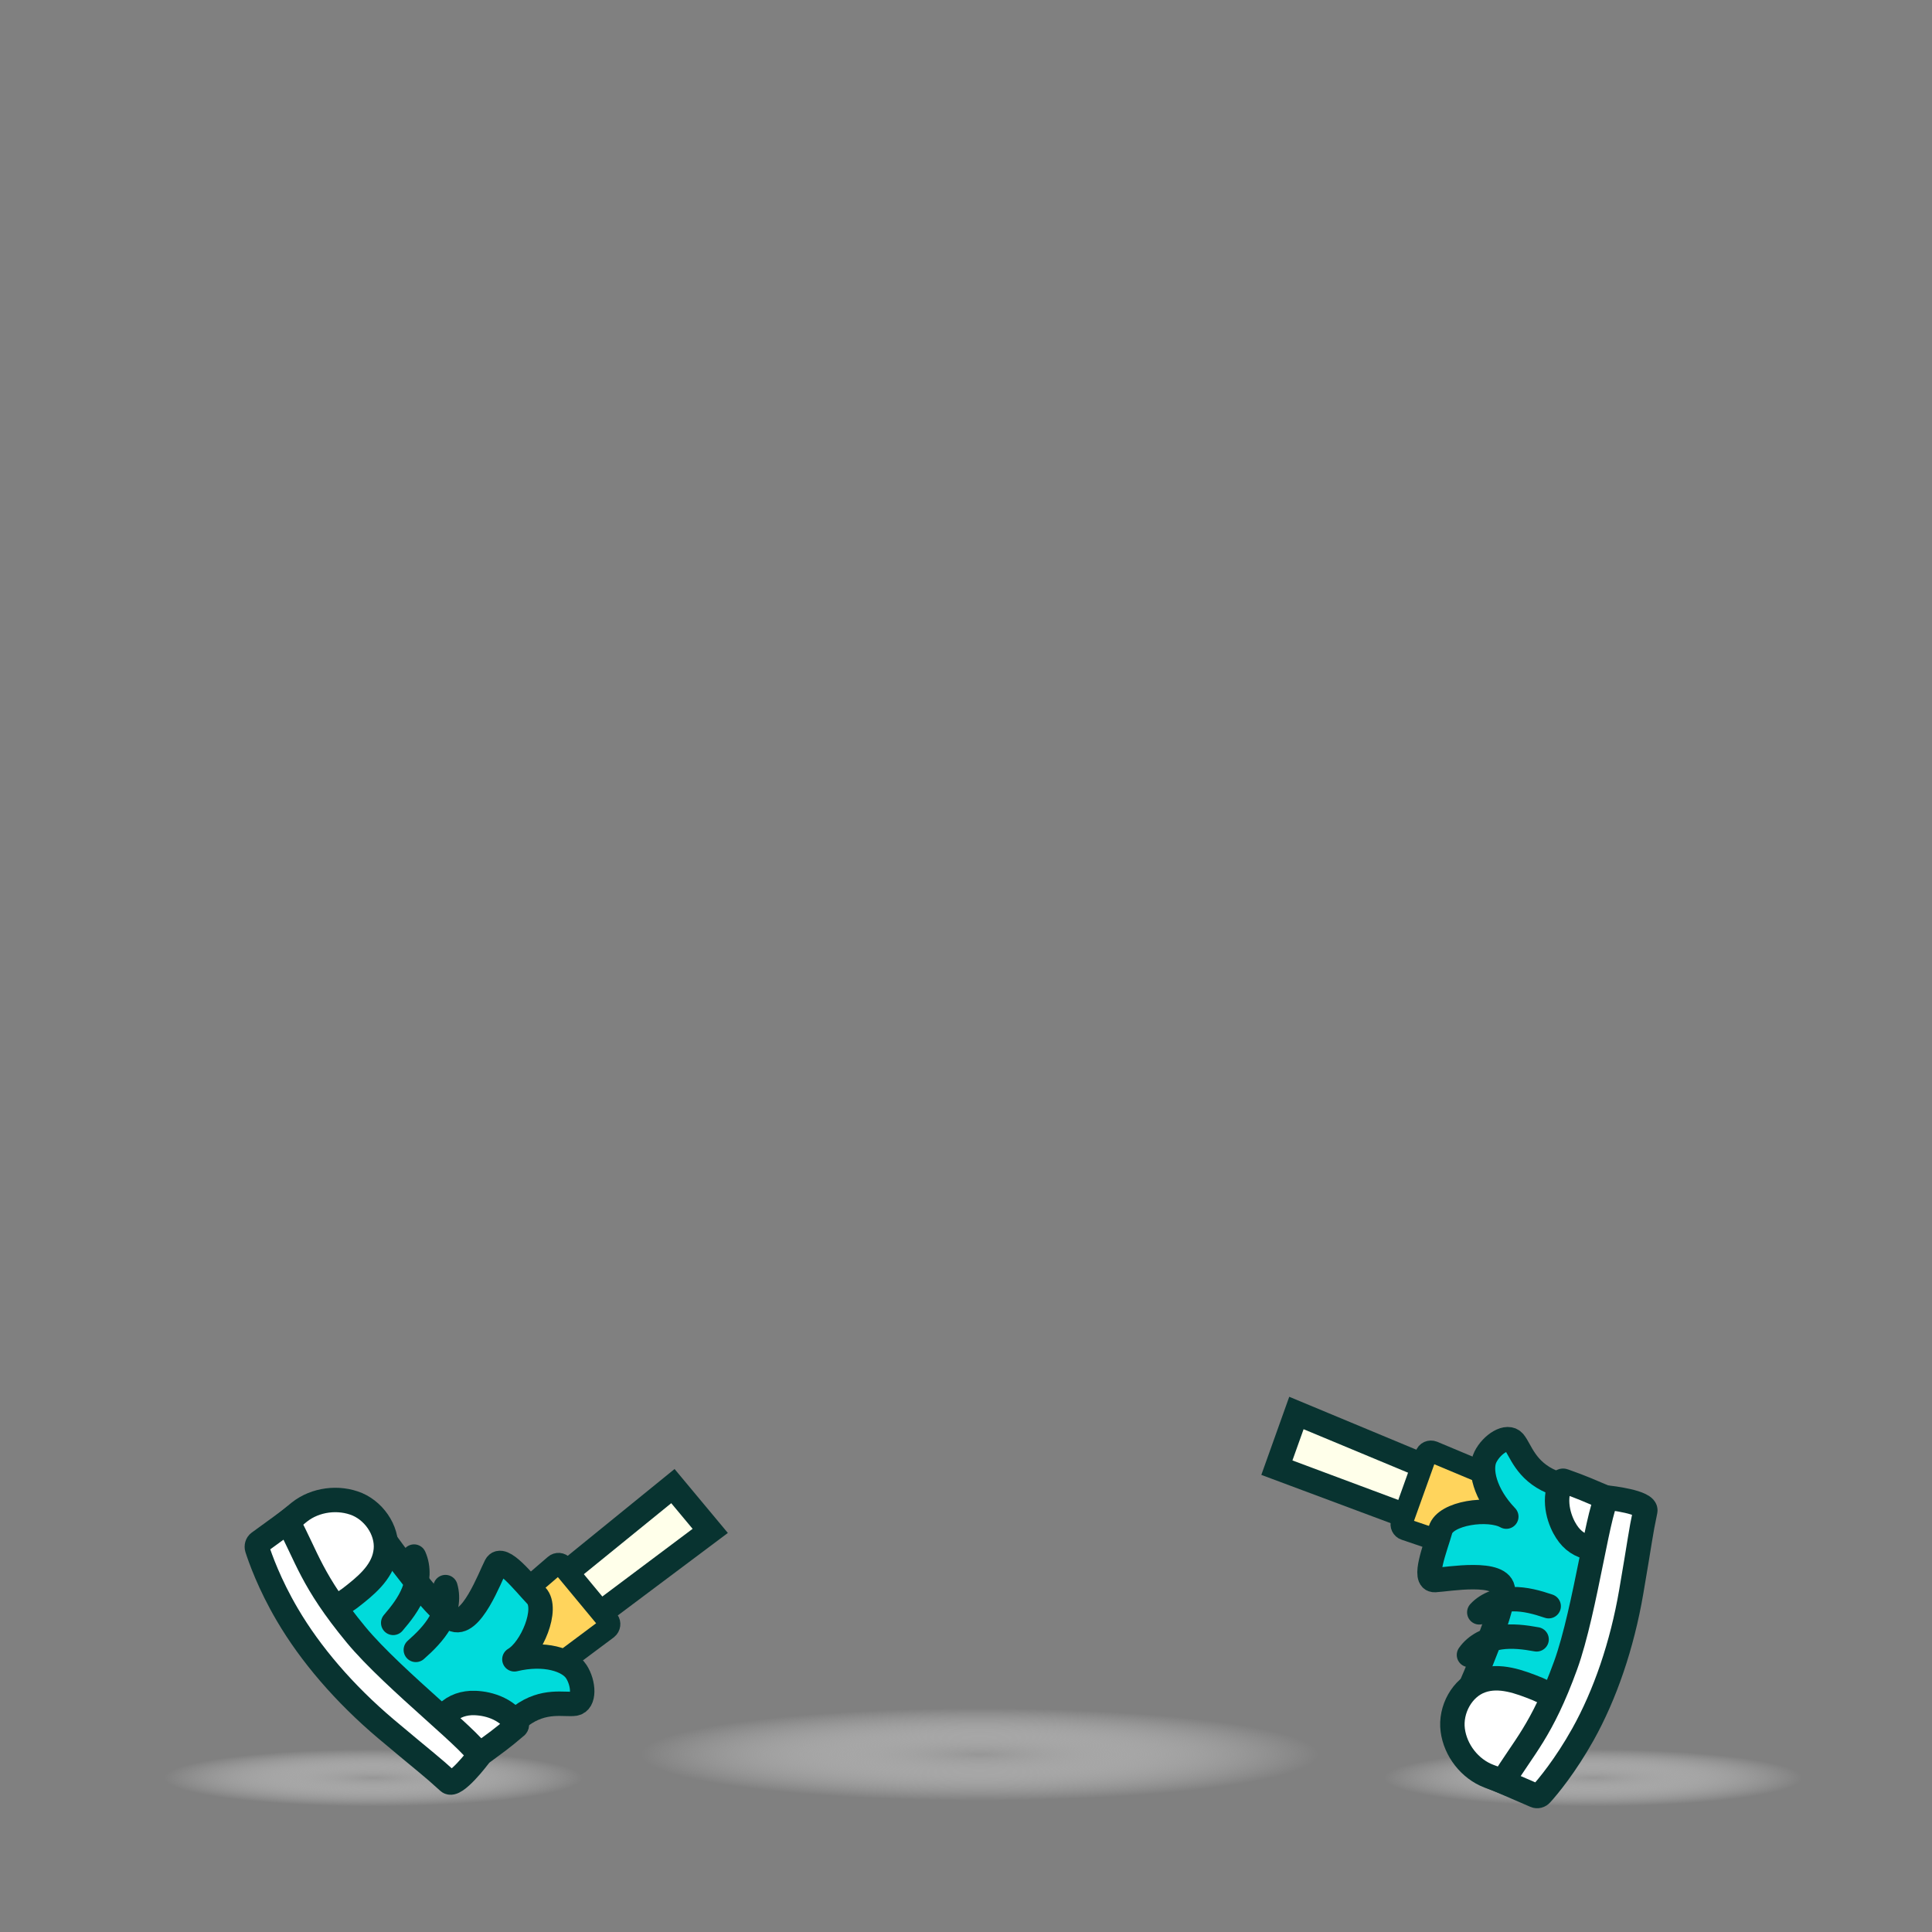 <?xml version="1.0" encoding="utf-8"?>
<!-- Generator: Adobe Illustrator 28.0.0, SVG Export Plug-In . SVG Version: 6.00 Build 0)  -->
<svg version="1.1" id="Feet" xmlns="http://www.w3.org/2000/svg" xmlns:xlink="http://www.w3.org/1999/xlink" x="0px" y="0px"
	 viewBox="0 0 880 880" style="enable-background:new 0 0 880 880;" xml:space="preserve">
<rect x="0" y="0" width="880" height="880" fill="#808080" stroke="none"/>
<style type="text/css">
	.st0{fill:url(#SVGID_1_);}
	.st1{fill:url(#SVGID_00000115495977062777365910000015554506129206329505_);}
	.st2{fill:url(#SVGID_00000043428506128243649860000018141412548115167905_);}
	.st3{fill:#FFFFEA;stroke:#083330;stroke-width:11.125;stroke-linecap:round;stroke-miterlimit:10;}
	.st4{fill:#FFD45C;stroke:#083330;stroke-width:9.956;stroke-miterlimit:10;}
	.st5{fill:#00DBDB;stroke:#083330;stroke-width:11.125;stroke-linecap:round;stroke-linejoin:round;stroke-miterlimit:10;}
	.st6{fill:#FFFFFF;stroke:#083330;stroke-width:11.125;stroke-linecap:round;stroke-miterlimit:10;}
	.st7{fill:none;stroke:#083330;stroke-width:11.125;stroke-linecap:round;stroke-miterlimit:10;}
</style>
<g>
	
		<radialGradient id="SVGID_1_" cx="169.987" cy="809.484" r="95.51" gradientTransform="matrix(1 0 0 0.136 0 699.691)" gradientUnits="userSpaceOnUse">
		<stop  offset="0" style="stop-color:#969696"/>
		<stop  offset="1" style="stop-color:#FFFFFF;stop-opacity:0"/>
	</radialGradient>
	<ellipse class="st0" cx="170" cy="809.5" rx="95.4" ry="13.7"/>
	
		<radialGradient id="SVGID_00000098196372356577829570000016897671274678938263_" cx="725.625" cy="809.484" r="95.51" gradientTransform="matrix(1 0 0 0.136 0 699.691)" gradientUnits="userSpaceOnUse">
		<stop  offset="0" style="stop-color:#969696"/>
		<stop  offset="1" style="stop-color:#FFFFFF;stop-opacity:0"/>
	</radialGradient>
	
		<ellipse style="fill:url(#SVGID_00000098196372356577829570000016897671274678938263_);" cx="725.6" cy="809.5" rx="95.4" ry="13.7"/>
	
		<radialGradient id="SVGID_00000002360725730975311940000008896383467153185418_" cx="446.204" cy="798.8" r="154.776" gradientTransform="matrix(1 0 0 0.136 0 690.456)" gradientUnits="userSpaceOnUse">
		<stop  offset="0" style="stop-color:#969696"/>
		<stop  offset="1" style="stop-color:#FFFFFF;stop-opacity:0"/>
	</radialGradient>
	
		<ellipse style="fill:url(#SVGID_00000002360725730975311940000008896383467153185418_);" cx="446.2" cy="798.8" rx="154.6" ry="22.2"/>
	<polygon class="st3" points="323.5,697.3 260.8,744.3 245.7,726.3 306.5,676.9 	"/>
	<path class="st4" d="M276.6,741.8l-45.4,33.9c-1,0.8-2.5,0.6-3.3-0.4l-18.5-21.9c-0.9-1-0.7-2.6,0.3-3.4l43.1-37.1
		c1-0.9,2.6-0.8,3.5,0.3l20.8,25.1C277.9,739.3,277.7,740.9,276.6,741.8z"/>
	<path class="st5" d="M237.3,781.6c10.5-7.8,19.8-4.9,24.5-5.6c4.6-0.7,4.2-9.2,0.7-14.6s-14.5-8.9-28.2-5.6
		c7.9-4.6,15.6-23.1,10-29s-15.7-18.9-18.4-13.7s-11.4,28.8-19.8,24.3s-30.5-35.3-30.5-35.3l-33.4,24.5l62.9,69.8L237.3,781.6z"/>
	<path class="st6" d="M136.4,688.7c7.2-5.7,17.8-7.1,26.4-3.5c8.5,3.7,14.5,13.4,12.7,22.5c-1.6,8.8-9.2,14.9-16.2,20.3l-13.6,9.4
		L131.1,693L136.4,688.7z"/>
	<path class="st6" d="M202.4,781.6c3.2-3.8,7.2-5.6,12.1-5.9c5-0.2,14.7,1.1,20.6,9.1c0.2,0.3,0.4,0.7,0.3,1.1
		c-0.1,0.3-0.3,0.5-0.5,0.6c-6.9,5.9-8.7,7-16,12.4"/>
	<path class="st7" d="M202.9,722.9c1.6,5.4,0.2,11.3-2.5,16.1c-2.8,4.8-6.8,8.8-11,12.5"/>
	<path class="st7" d="M188.6,709c2.3,5.1,1.8,11.1-0.3,16.3c-2.1,5.2-5.6,9.7-9.2,13.9"/>
	<path class="st6" d="M131.1,693c8.7,16,10.7,26.9,31,51.5c17.1,20.8,58.1,52.3,55.9,55.6c0,0-10.7,14.2-13.7,11.5
		c-8.2-7.5-9.7-8.3-28.6-24.2c-18.9-16-34.3-34-44.8-51.9c-8.3-14.1-12.4-25.9-13.8-30.2c-0.3-1,0-2.1,0.8-2.7L131.1,693z"/>
	<polygon class="st3" points="590.5,643.6 662.8,673.7 655,695.9 581.6,668.5 	"/>
	<path class="st4" d="M652.7,661.3l52.3,21.9c1.2,0.5,1.8,1.8,1.4,3.1l-9.5,27.1c-0.4,1.3-1.8,1.9-3.1,1.5l-53.8-18.3
		c-1.3-0.4-2-1.9-1.5-3.1l11-30.7C649.9,661.4,651.4,660.8,652.7,661.3z"/>
	<path class="st5" d="M706.9,675c-12.1-5.1-14.3-14.6-17.3-18.2s-10.1,1-13,6.8c-2.9,5.7-0.3,17,9.5,27.2c-8-4.5-27.8-1.7-30,6.1
		c-2.2,7.8-8.4,23.1-2.5,22.8c5.9-0.3,30.6-4.8,31,4.7s-14.9,44.2-14.9,44.2l38,16.3l28.2-89.7L706.9,675z"/>
	<path class="st6" d="M678.1,809c-8.6-3.3-15.2-11.7-16.4-21c-1.2-9.2,4.2-19.3,12.9-22.4c8.4-3,17.5,0.4,25.7,3.7l15,6.9
		l-30.9,35.2L678.1,809z"/>
	<path class="st6" d="M724.7,705.1c-4.9-0.9-8.5-3.3-11.2-7.5c-2.7-4.1-6.5-13.3-2.6-22.3c0.2-0.4,0.4-0.7,0.8-0.8
		c0.3-0.1,0.5,0,0.8,0.1c8.5,3,10.4,4,18.8,7.5"/>
	<path class="st7" d="M673.8,734.4c3.8-4.1,9.6-5.9,15.2-6s11.1,1.4,16.4,3.2"/>
	<path class="st7" d="M669.1,753.8c3.2-4.6,8.7-7.2,14.2-8s11.2-0.1,16.6,0.9"/>
	<path class="st6" d="M684.5,811.5c9.4-15.6,17.7-22.9,28.6-52.9c9.2-25.3,15.6-76.6,19.5-76.4c0,0,17.7,1.9,16.8,6
		c-2.3,10.9-2.2,12.5-6.4,36.9c-4.2,24.4-11.9,46.8-22,64.9c-8,14.3-16,23.9-19,27.2c-0.7,0.8-1.8,1.1-2.7,0.7L684.5,811.5z"/>
</g>
</svg>
